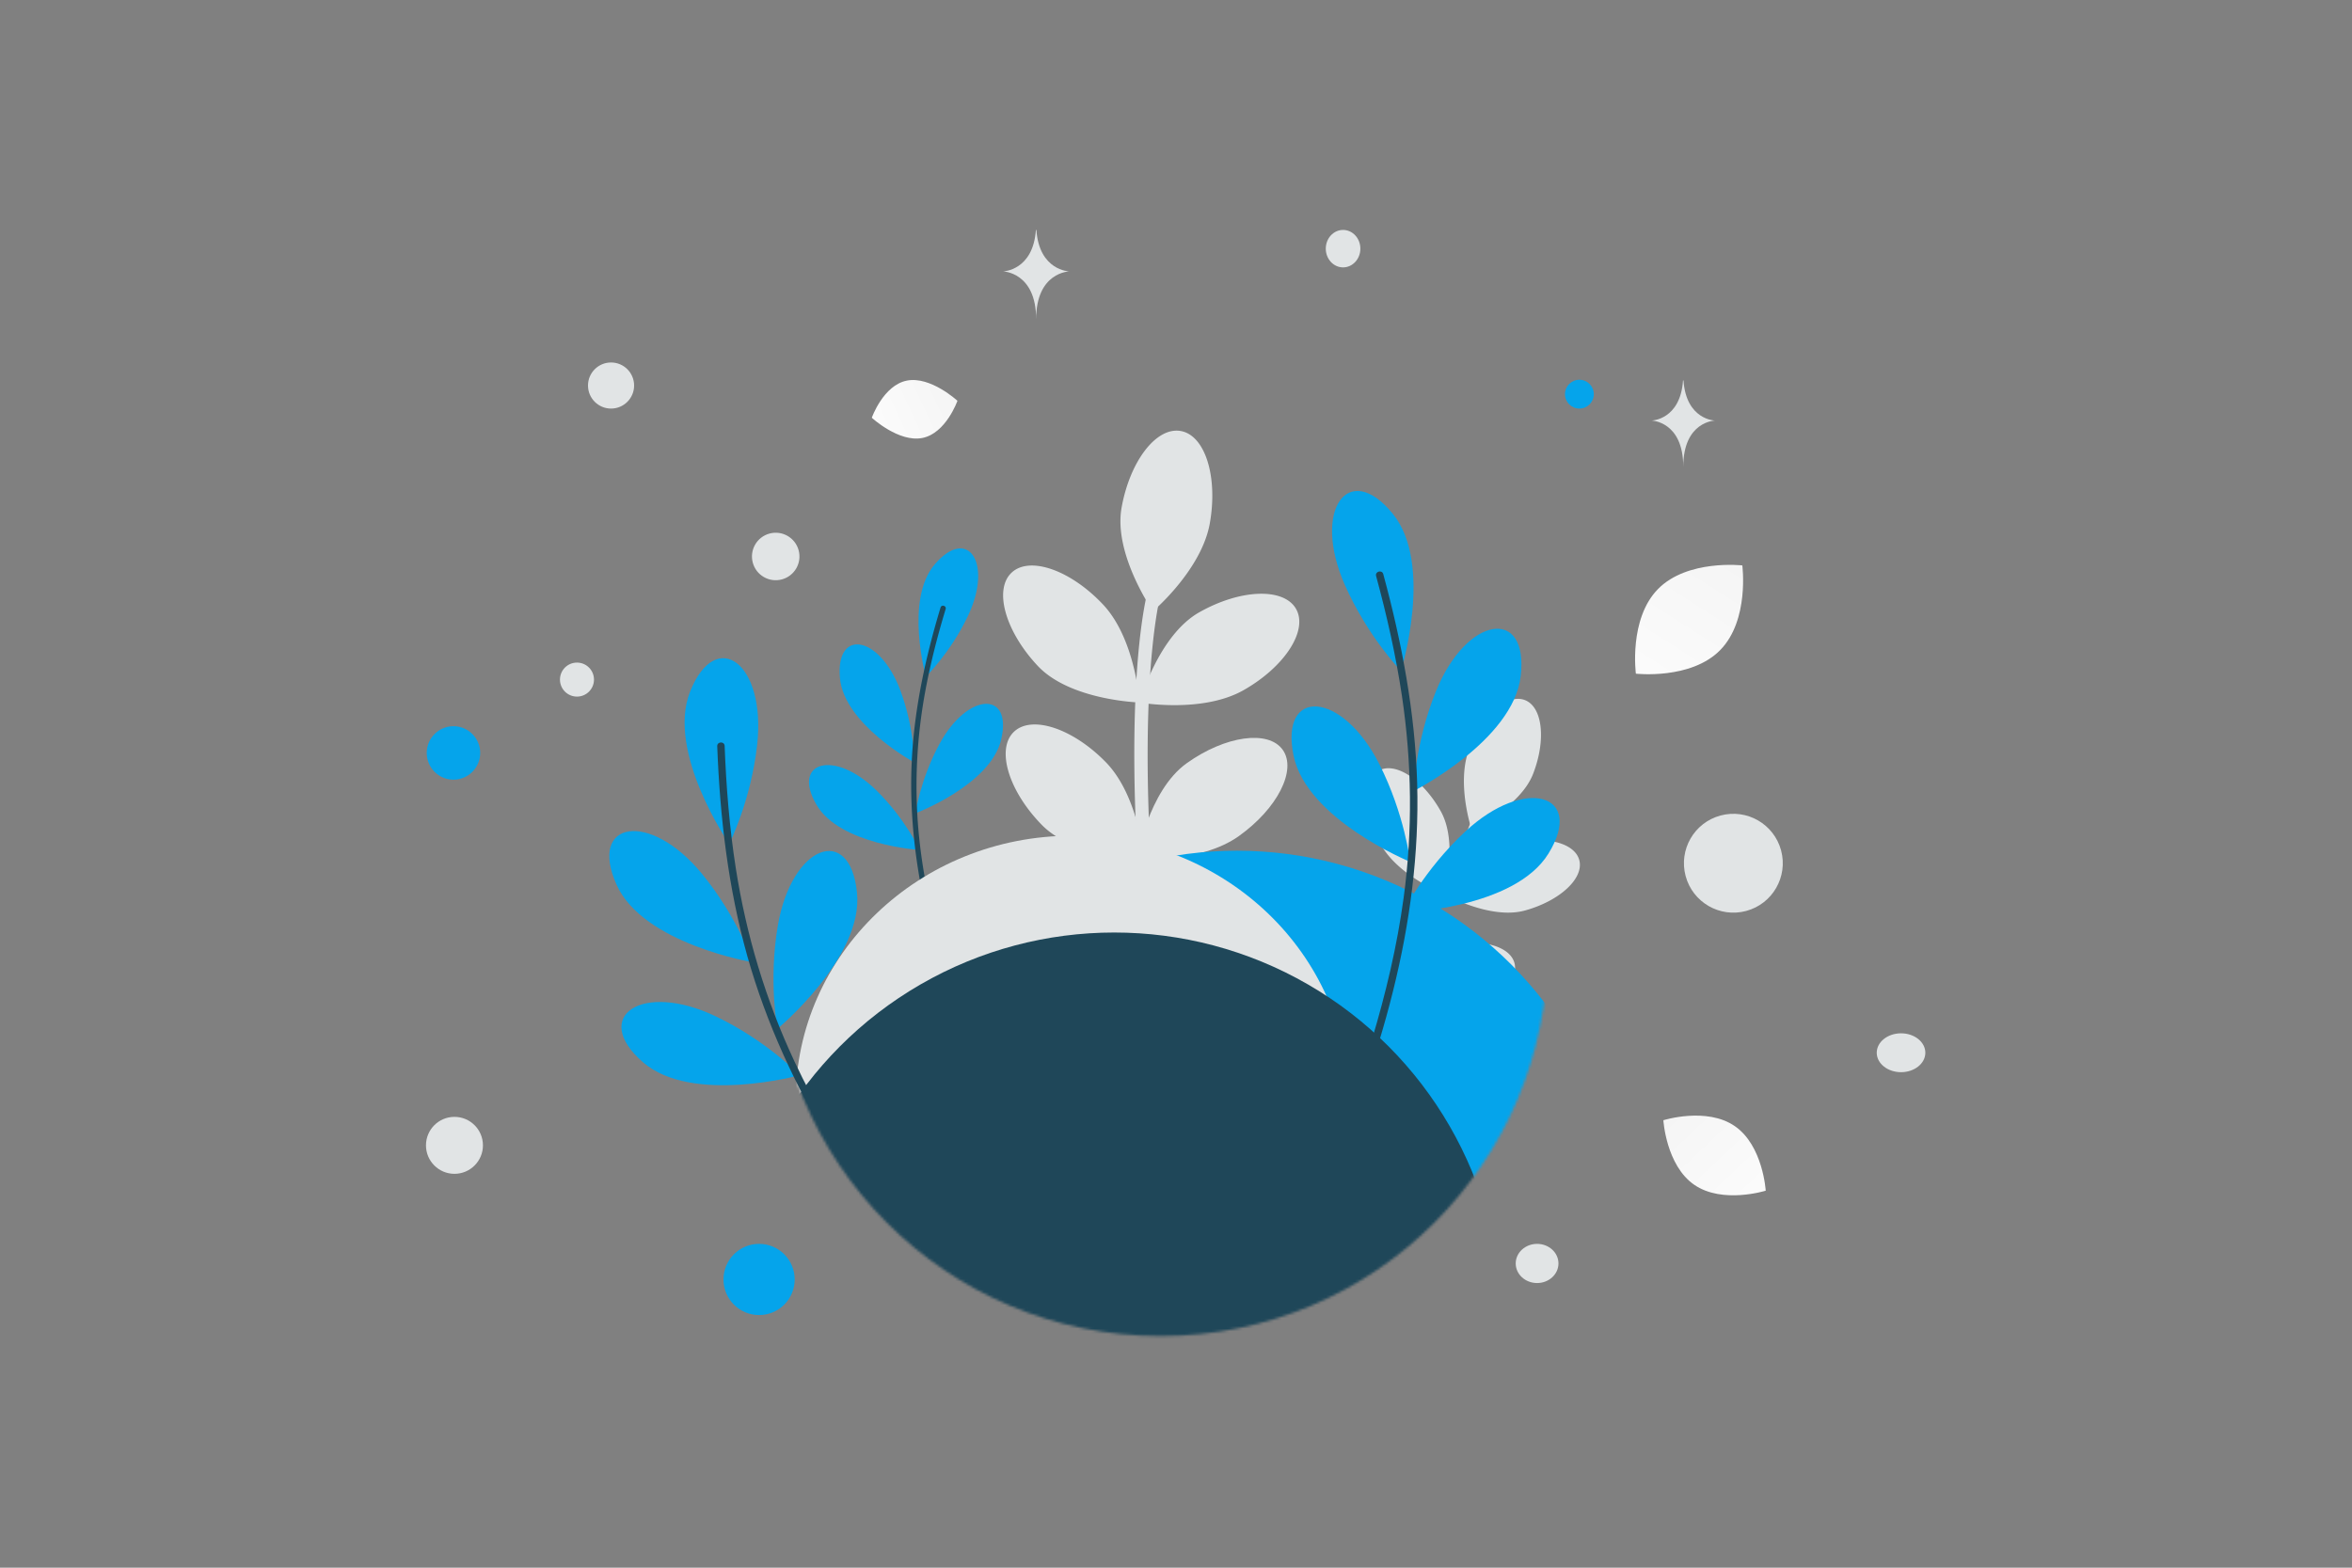 <svg width="900" height="600" viewBox="0 0 900 600" fill="none" xmlns="http://www.w3.org/2000/svg"><rect x="0" y="0" width="900" height="600" fill="#808080" stroke="none"/><path fill="transparent" d="M0 0h900v600H0z"/><path d="M462.932 200.335c-3.185 17.872-21.734 33.591-21.734 33.591s-15.207-21.745-12.022-39.617c3.197-17.876 13.327-31.016 22.652-29.347 9.321 1.657 14.289 17.5 11.104 35.373zm-40.841 31.046c12.433 13.223 13.966 37.484 13.966 37.484s-26.515-.767-38.952-14.002c-12.436-13.235-16.922-29.207-10.014-35.69 6.895-6.48 22.566-1.015 35 12.208zm14.858 91.566c.56 3.102.781 5.275.839 5.827.004.064.017.112.011.139l.003.012s-.012.003-.015-.009l-.087.011c-.288-.013-1.147-.041-2.445-.119-6.946-.449-26.365-2.613-36.661-13.157-12.68-12.99-17.459-28.896-10.686-35.498 6.77-6.614 22.542-1.446 35.222 11.543 5.676 5.821 9.216 13.879 11.377 21.029a87.617 87.617 0 0 1 2.442 10.222zm38.845-58.769c-15.797 8.943-39.734 4.699-39.734 4.699s7.04-25.59 22.837-34.532c15.797-8.943 32.379-9.515 37.05-1.283 4.673 8.245-4.356 22.174-20.153 31.116z" fill="#E1E4E5"/><path d="M474.021 320.015C459.245 330.554 435 328.819 435 328.819s4.339-26.182 19.115-36.722c14.776-10.539 31.217-12.842 36.716-5.128 5.499 7.713-2.022 22.503-16.81 33.046z" fill="#E1E4E5"/><path d="M444.327 226.584c-.087.256-7.081 24.955-4.676 87.768.174 4.599.406 9.414.69 14.422l-.305.017-2.238.122-.003-.012-.012.003-.088.011c-.287-.013-1.146-.041-2.445-.119a743.01 743.01 0 0 1-.748-16.083c-2.274-62.423 4.636-86.519 4.942-87.595l4.883 1.466zm117.871 60.077c-5.019 12.95.862 30.598.862 30.598s18.583-8.174 23.602-21.125c5.013-12.957 3.611-25.573-3.149-28.187-6.752-2.621-16.296 5.763-21.315 18.714zm14.366 36.526c-13.383 3.705-24.025 18.957-24.025 18.957s17.639 10.035 31.029 6.323c13.39-3.711 22.67-12.371 20.73-19.354-1.934-6.977-14.351-9.63-27.734-5.926zm-46.098 53.961c-1.599 1.806-2.607 3.139-2.864 3.477-.028.04-.055.066-.062.086l-.007.007s.006.006.013 0l.053.042c.193.105.766.428 1.646.893 4.719 2.467 18.275 8.768 29.196 5.965 13.452-3.453 22.896-11.954 21.091-18.962-1.797-7.014-14.162-9.902-27.614-6.449-6.023 1.551-11.539 5.412-15.793 9.228a67.041 67.041 0 0 0-5.659 5.713zm-2.045-53.858c6.775 12.124 24.111 18.86 24.111 18.86s5.566-19.527-1.209-31.651c-6.775-12.123-17.389-19.086-23.713-15.56-6.332 3.533-5.963 16.228.811 28.351z" fill="#E1E4E5"/><path d="M507.394 360.5c5.472 12.762 22.014 21.261 22.014 21.261s7.566-18.841 2.094-31.603c-5.473-12.762-15.307-20.8-21.967-17.942-6.66 2.858-7.62 15.515-2.141 28.284z" fill="#E1E4E5"/><path d="M563.932 311.215c-.045.201-5.287 19.129-31.818 59.24a585.905 585.905 0 0 1-6.182 9.154l.193.133 1.415.969.007-.007.006.007.053.042c.193.105.766.429 1.646.894a569.208 569.208 0 0 0 6.88-10.218c26.29-39.907 31.347-58.408 31.575-59.232l-3.775-.982z" fill="#E1E4E5"/><path d="M354.286 258.966s-8.231-29.462 3.447-43.04c12.542-14.607 22.349-.581 12.64 19.85-6.658 14.026-16.087 23.19-16.087 23.19zm-4.389 32.871s-26.93-14.585-28.502-32.372c-1.702-19.11 15.239-16.375 23.133 4.772 5.389 14.5 5.369 27.6 5.369 27.6zm.381 19.448s28.742-10.848 32.829-28.243c4.401-18.707-12.782-18.257-23.583 1.621-7.392 13.633-9.246 26.622-9.246 26.622zm1.674 14.035s-30.633-1.927-39.555-17.366c-9.597-16.611 6.969-21.216 23.036-5.377 11.01 10.842 16.519 22.743 16.519 22.743z" fill="#05A4EB"/><path d="M359.909 232.514c-5.642 18.651-9.833 37.785-10.944 57.25-1.088 19.162.894 38.327 4.989 57.038a288.837 288.837 0 0 0 3.604 14.633l1.842-.995c-3.47-12.877-6.199-25.968-7.612-39.249-1.978-18.462-1.211-37.097 2.045-55.373 1.977-11.061 4.772-21.962 8.022-32.713.381-1.266-1.573-1.831-1.946-.591z" fill="#1F4759"/><mask id="a" mask-type="alpha" maskUnits="userSpaceOnUse" x="295" y="214" width="298" height="298"><circle cx="444.112" cy="363.16" r="148.197" fill="#C4C4C4"/></mask><g mask="url(#a)"><circle cx="473.334" cy="473.786" r="148.197" fill="#05A4EB"/><ellipse cx="410.314" cy="421.305" rx="105.868" ry="101.457" fill="#E1E4E5"/><circle cx="426.37" cy="505.096" r="148.197" fill="#1F4759"/></g><path d="M279.035 322.996s-24.208-35.098-14.973-58.289c9.907-24.938 29.193-10.9 25.66 20.431-2.415 21.504-10.687 37.858-10.687 37.858zm9.119 45.313s-42.106-7.011-52.244-29.742c-10.907-24.415 12.661-28.492 32.653-4.2 13.678 16.667 19.591 33.942 19.591 33.942zm9.322 25.459s32.962-27.329 30.462-52.108c-2.683-26.651-25.125-18.268-30.347 12.829-3.561 21.319-.115 39.279-.115 39.279zm8.569 17.739s-41.246 11.35-60.006-4.952c-20.181-17.542-.435-31.123 27.923-17.532 19.427 9.297 32.083 22.484 32.083 22.484z" fill="#05A4EB"/><path d="M274.452 285.584c1.02 27.138 4.173 54.257 11.534 80.416 7.255 25.747 18.558 50.109 32.439 72.912 3.63 5.988 7.456 11.877 11.385 17.652l1.976-2.146c-10.411-15.399-19.944-31.414-27.829-48.279-10.978-23.435-18.417-48.344-22.412-73.907-2.41-15.475-3.669-31.109-4.26-46.753-.072-1.841-2.903-1.7-2.833.105z" fill="#1F4759"/><path d="M536.093 256.794s12.636-40.721-3.097-60.102c-16.896-20.847-31.115-1.695-18.397 27.156 8.72 19.804 21.494 32.946 21.494 32.946zm4.815 45.97s38.097-19.254 40.992-43.974c3.127-26.556-20.584-23.417-32.419 5.733-8.083 19.988-8.573 38.241-8.573 38.241zm-1.303 27.081s-39.615-16.252-44.62-40.649c-5.39-26.237 18.531-24.93 32.792 3.193 9.759 19.285 11.828 37.456 11.828 37.456zm-2.887 19.487s42.754-1.472 55.796-22.628c14.03-22.763-8.869-29.835-31.881-8.403-15.769 14.668-23.915 31.031-23.915 31.031z" fill="#05A4EB"/><path d="M529.307 219.717c7.122 26.208 12.203 53.032 12.981 80.196.756 26.739-2.765 53.363-9.211 79.269-1.679 6.798-3.573 13.56-5.6 20.245l-2.527-1.459c5.344-17.804 9.664-35.934 12.159-54.382 3.487-25.644 3.157-51.637-.656-77.229-2.317-15.489-5.779-30.786-9.882-45.895-.48-1.778 2.265-2.488 2.736-.745z" fill="#1F4759"/><path d="M352.951 167.623c-9.047 1.793-19.353-7.737-19.353-7.737s4.37-12.432 13.42-14.217c9.047-1.793 19.349 7.729 19.349 7.729s-4.369 12.432-13.416 14.225z" fill="url(#b)"/><path d="M648.328 453.468c10.812 7.447 27.33 2.241 27.33 2.241s-1.023-17.278-11.842-24.718c-10.813-7.447-27.323-2.249-27.323-2.249s1.023 17.279 11.835 24.726z" fill="url(#c)"/><path d="M658.24 248.807c-11.243 11.443-32.266 9.03-32.266 9.03s-2.782-20.965 8.471-32.401c11.243-11.442 32.256-9.037 32.256-9.037s2.782 20.965-8.461 32.408z" fill="url(#d)"/><circle cx="290.466" cy="489.687" r="13.624" transform="rotate(180 290.466 489.687)" fill="#05A4EB"/><circle r="10.23" transform="matrix(-1 0 0 1 173.518 288.172)" fill="#05A4EB"/><circle r="5.514" transform="matrix(-1 0 0 1 604.36 150.859)" fill="#05A4EB"/><ellipse rx="8.179" ry="7.497" transform="matrix(-1 0 0 1 588.172 483.56)" fill="#E1E4E5"/><circle r="10.9" transform="matrix(-1 0 0 1 173.9 438.356)" fill="#E1E4E5"/><circle r="6.51" transform="matrix(-1 0 0 1 220.78 260.101)" fill="#E1E4E5"/><ellipse rx="6.617" ry="7.168" transform="matrix(-1 0 0 1 513.931 95.168)" fill="#E1E4E5"/><circle r="9.088" transform="scale(1 -1) rotate(-75 9.634 -299.907)" fill="#E1E4E5"/><circle r="8.822" transform="matrix(-1 0 0 1 233.822 147.551)" fill="#E1E4E5"/><ellipse rx="9.3" ry="7.44" transform="matrix(-1 0 0 1 727.439 402.918)" fill="#E1E4E5"/><circle r="18.913" transform="scale(1 -1) rotate(-75 116.356 -597.39)" fill="#E1E4E5"/><path d="M644.014 145.608h.177c1.044 15.128 12.044 15.361 12.044 15.361s-12.13.242-12.13 17.723c0-17.481-12.131-17.723-12.131-17.723s10.996-.233 12.04-15.361zM396.389 88h.185c1.091 15.633 12.592 15.873 12.592 15.873s-12.682.25-12.682 18.313c0-18.063-12.682-18.313-12.682-18.313s11.496-.24 12.587-15.873z" fill="#E1E4E5"/><defs><linearGradient id="b" x1="318.679" y1="171.223" x2="396.759" y2="134.652" gradientUnits="userSpaceOnUse"><stop stop-color="#fff"/><stop offset="1" stop-color="#EEE"/></linearGradient><linearGradient id="c" x1="690.445" y1="477.903" x2="605.335" y2="388.157" gradientUnits="userSpaceOnUse"><stop stop-color="#fff"/><stop offset="1" stop-color="#EEE"/></linearGradient><linearGradient id="d" x1="613.384" y1="287.893" x2="694.662" y2="160.482" gradientUnits="userSpaceOnUse"><stop stop-color="#fff"/><stop offset="1" stop-color="#EEE"/></linearGradient></defs></svg>